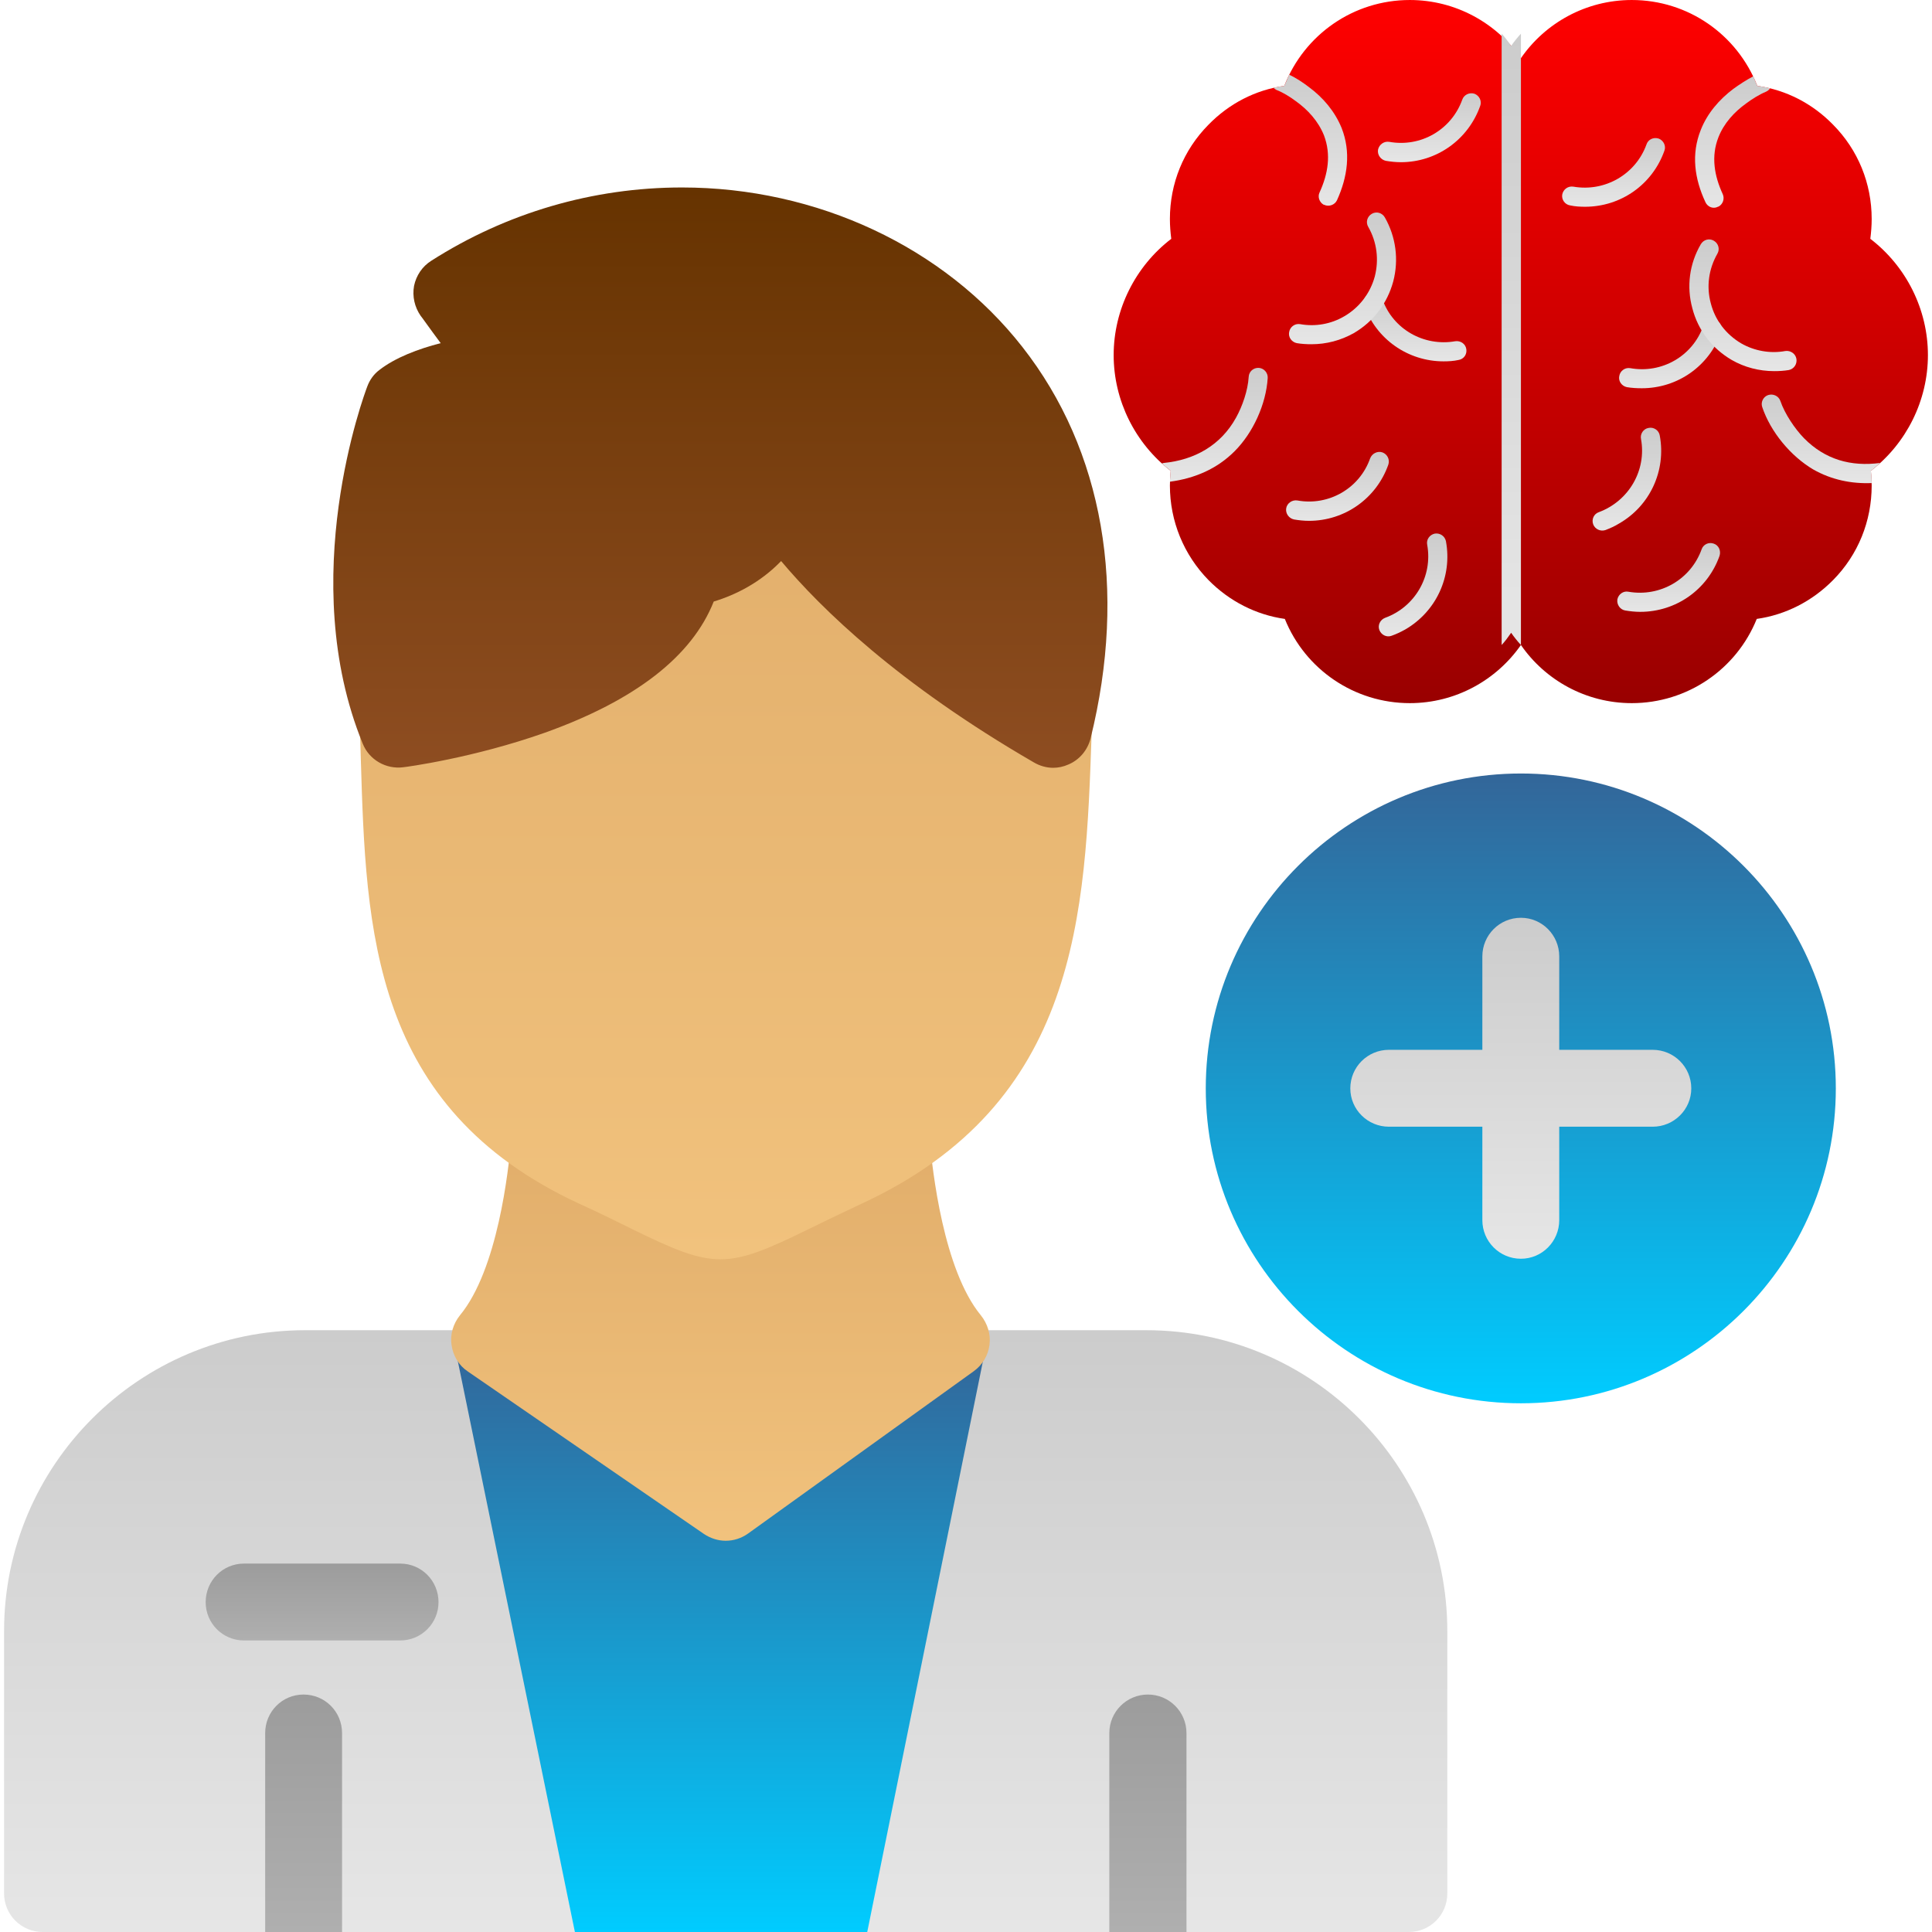 <?xml version="1.0" encoding="UTF-8"?>
<!DOCTYPE svg PUBLIC "-//W3C//DTD SVG 1.1//EN" "http://www.w3.org/Graphics/SVG/1.1/DTD/svg11.dtd">
<!-- Creator: CorelDRAW -->
<svg xmlns="http://www.w3.org/2000/svg" xml:space="preserve" width="7.111in" height="7.111in" version="1.1" style="shape-rendering:geometricPrecision; text-rendering:geometricPrecision; image-rendering:optimizeQuality; fill-rule:evenodd; clip-rule:evenodd"
viewBox="0 0 7111 7111"
 xmlns:xlink="http://www.w3.org/1999/xlink">
 <defs>
  <style type="text/css">
   <![CDATA[
    .fil4 {fill:url(#id0)}
    .fil16 {fill:url(#id1)}
    .fil19 {fill:url(#id2)}
    .fil24 {fill:url(#id3)}
    .fil18 {fill:url(#id4)}
    .fil7 {fill:url(#id5)}
    .fil2 {fill:url(#id6)}
    .fil9 {fill:url(#id7)}
    .fil13 {fill:url(#id8)}
    .fil21 {fill:url(#id9)}
    .fil25 {fill:url(#id10)}
    .fil3 {fill:url(#id11)}
    .fil12 {fill:url(#id12)}
    .fil6 {fill:url(#id13)}
    .fil14 {fill:url(#id14)}
    .fil15 {fill:url(#id15)}
    .fil10 {fill:url(#id16)}
    .fil8 {fill:url(#id17)}
    .fil5 {fill:url(#id18)}
    .fil11 {fill:url(#id19)}
    .fil23 {fill:url(#id20)}
    .fil22 {fill:url(#id21)}
    .fil20 {fill:url(#id22)}
    .fil0 {fill:url(#id23)}
    .fil1 {fill:url(#id24)}
    .fil17 {fill:url(#id25)}
   ]]>
  </style>
  <linearGradient id="id0" gradientUnits="userSpaceOnUse" x1="6702.06" y1="1778.31" x2="6702.06" y2="1451.98">
   <stop offset="0" style="stop-opacity:1; stop-color:#E6E6E6"/>
   <stop offset="1" style="stop-opacity:1; stop-color:#CCCCCC"/>
  </linearGradient>
  <linearGradient id="id1" gradientUnits="userSpaceOnUse" xlink:href="#id0" x1="2671.29" y1="7111.11" x2="2671.29" y2="4895.69">
  </linearGradient>
  <linearGradient id="id2" gradientUnits="userSpaceOnUse" x1="1185.52" y1="6038.32" x2="1185.52" y2="5754.77">
   <stop offset="0" style="stop-opacity:1; stop-color:#AFAFAF"/>
   <stop offset="1" style="stop-opacity:1; stop-color:#9C9C9C"/>
  </linearGradient>
  <linearGradient id="id3" gradientUnits="userSpaceOnUse" x1="2651.19" y1="2825.55" x2="2651.19" y2="689.902">
   <stop offset="0" style="stop-opacity:1; stop-color:#8E4D21"/>
   <stop offset="1" style="stop-opacity:1; stop-color:#663300"/>
  </linearGradient>
  <linearGradient id="id4" gradientUnits="userSpaceOnUse" xlink:href="#id2" x1="4225.19" y1="7111.11" x2="4225.19" y2="6236.8">
  </linearGradient>
  <linearGradient id="id5" gradientUnits="userSpaceOnUse" xlink:href="#id0" x1="5208.51" y1="1330.32" x2="5208.51" y2="1077.17">
  </linearGradient>
  <linearGradient id="id6" gradientUnits="userSpaceOnUse" xlink:href="#id0" x1="4471.3" y1="1772.65" x2="4471.3" y2="1353.67">
  </linearGradient>
  <linearGradient id="id7" gradientUnits="userSpaceOnUse" xlink:href="#id0" x1="5988.22" y1="1952.89" x2="5988.22" y2="1574.1">
  </linearGradient>
  <linearGradient id="id8" gradientUnits="userSpaceOnUse" xlink:href="#id0" x1="5200.96" y1="2342.3" x2="5200.96" y2="1963.5">
  </linearGradient>
  <linearGradient id="id9" gradientUnits="userSpaceOnUse" x1="2651.8" y1="4949.71" x2="2651.8" y2="7111.11">
   <stop offset="0" style="stop-opacity:1; stop-color:#336699"/>
   <stop offset="1" style="stop-opacity:1; stop-color:#00CCFF"/>
  </linearGradient>
  <linearGradient id="id10" gradientUnits="userSpaceOnUse" xlink:href="#id0" x1="5597.5" y1="4632.96" x2="5597.5" y2="3378.24">
  </linearGradient>
  <linearGradient id="id11" gradientUnits="userSpaceOnUse" xlink:href="#id0" x1="4822.74" y1="757.429" x2="4822.74" y2="274.665">
  </linearGradient>
  <linearGradient id="id12" gradientUnits="userSpaceOnUse" xlink:href="#id0" x1="4922.68" y1="1916.58" x2="4922.68" y2="1663.43">
  </linearGradient>
  <linearGradient id="id13" gradientUnits="userSpaceOnUse" xlink:href="#id0" x1="5260.98" y1="596.539" x2="5260.98" y2="343.386">
  </linearGradient>
  <linearGradient id="id14" gradientUnits="userSpaceOnUse" xlink:href="#id0" x1="5938.97" y1="761.181" x2="5938.97" y2="508.035">
  </linearGradient>
  <linearGradient id="id15" gradientUnits="userSpaceOnUse" xlink:href="#id0" x1="6141.92" y1="2251.76" x2="6141.92" y2="1998.62">
  </linearGradient>
  <linearGradient id="id16" gradientUnits="userSpaceOnUse" xlink:href="#id0" x1="6148.12" y1="1429.44" x2="6148.12" y2="1176.3">
  </linearGradient>
  <linearGradient id="id17" gradientUnits="userSpaceOnUse" xlink:href="#id0" x1="4941.34" y1="1267.27" x2="4941.34" y2="782.287">
  </linearGradient>
  <linearGradient id="id18" gradientUnits="userSpaceOnUse" xlink:href="#id0" x1="6377" y1="764.61" x2="6377" y2="281.484">
  </linearGradient>
  <linearGradient id="id19" gradientUnits="userSpaceOnUse" xlink:href="#id0" x1="6415.29" y1="1366.4" x2="6415.29" y2="881.413">
  </linearGradient>
  <linearGradient id="id20" gradientUnits="userSpaceOnUse" x1="2671.31" y1="1374.38" x2="2671.31" y2="4634.5">
   <stop offset="0" style="stop-opacity:1; stop-color:#E0AC69"/>
   <stop offset="1" style="stop-opacity:1; stop-color:#F1C27D"/>
  </linearGradient>
  <linearGradient id="id21" gradientUnits="userSpaceOnUse" xlink:href="#id20" x1="2651.74" y1="4067.83" x2="2651.74" y2="5670.69">
  </linearGradient>
  <linearGradient id="id22" gradientUnits="userSpaceOnUse" xlink:href="#id9" x1="5597.5" y1="2846.58" x2="5597.5" y2="5164.62">
  </linearGradient>
  <linearGradient id="id23" gradientUnits="userSpaceOnUse" x1="5597.51" y1="0" x2="5597.51" y2="2588.28">
   <stop offset="0" style="stop-opacity:1; stop-color:red"/>
   <stop offset="1" style="stop-opacity:1; stop-color:#990000"/>
  </linearGradient>
  <linearGradient id="id24" gradientUnits="userSpaceOnUse" xlink:href="#id0" x1="5562.28" y1="2374.11" x2="5562.28" y2="124.035">
  </linearGradient>
  <linearGradient id="id25" gradientUnits="userSpaceOnUse" xlink:href="#id2" x1="1117.4" y1="7111.11" x2="1117.4" y2="6236.8">
  </linearGradient>
 </defs>
 <g id="Layer_x0020_1">
  <path class="fil0" d="M6006 2588c-169,0 -319,-85 -408,-214 -90,129 -240,214 -409,214 -204,0 -385,-124 -460,-310 -106,-15 -204,-65 -281,-143 -91,-93 -142,-217 -142,-348 0,-18 1,-36 3,-54 -131,-101 -210,-259 -210,-426 0,-168 80,-327 212,-428 -3,-24 -5,-48 -5,-73 0,-131 50,-254 142,-347 76,-78 173,-128 279,-143 74,-189 255,-316 462,-316 169,0 319,85 409,214 89,-129 239,-214 408,-214 207,0 388,127 462,316 106,15 203,65 279,143 92,93 142,216 142,347 0,25 -2,49 -5,73 132,101 212,260 212,428 0,167 -79,325 -210,426 2,18 3,36 3,54 0,131 -50,255 -142,348 -77,78 -175,128 -281,143 -75,186 -256,310 -460,310z"/>
  <path class="fil1" d="M5598 2374c-13,-14 -25,-29 -36,-45 -11,16 -22,31 -35,45l0 -2250c13,14 24,29 35,45 11,-16 23,-31 36,-45l0 2250z"/>
  <path class="fil2" d="M4306 1773c1,-14 1,-27 3,-40 -11,-9 -22,-18 -33,-27 3,-1 5,-1 7,-2 114,-11 210,-65 266,-166 24,-43 44,-101 47,-151 1,-20 18,-34 37,-33 19,1 34,18 33,37 -6,97 -54,202 -122,270 -66,66 -148,100 -238,112z"/>
  <path class="fil3" d="M4687 323c13,-3 27,-5 40,-7 6,-14 12,-28 18,-41 26,12 51,29 72,45 53,39 96,90 121,151 35,89 22,180 -17,266 -8,17 -29,25 -47,17 -1,0 -2,-1 -3,-1 -15,-9 -22,-29 -14,-45 31,-68 43,-139 16,-210 -21,-52 -59,-94 -104,-126 -20,-15 -47,-32 -71,-41 -4,-2 -8,-5 -11,-8z"/>
  <path class="fil4" d="M6920 1704c-11,10 -22,20 -34,29 2,15 3,30 3,45 -75,3 -148,-12 -215,-50 -83,-49 -157,-138 -188,-230 -6,-18 4,-38 22,-44 19,-6 39,4 45,22 16,47 53,102 87,137 78,79 173,105 280,91z"/>
  <path class="fil5" d="M6453 281c5,12 10,23 15,35 16,2 31,5 47,9 -4,6 -9,10 -16,13 -24,10 -51,27 -71,42 -45,32 -83,74 -103,125 -28,71 -15,143 16,210 7,16 1,36 -15,45 -1,0 -2,1 -3,1 -17,9 -38,1 -46,-17 -40,-86 -53,-176 -17,-266 24,-61 68,-112 120,-151 22,-16 48,-33 73,-46z"/>
  <path class="fil6" d="M5156 597c132,0 248,-83 292,-207 7,-18 -3,-38 -21,-45 -19,-6 -39,4 -45,22 -40,111 -153,176 -269,155 -19,-3 -37,10 -41,29 -3,19 10,37 29,41 18,3 37,5 55,5z"/>
  <path class="fil7" d="M5313 1330c19,0 37,-1 55,-5 20,-3 32,-21 29,-40 -3,-20 -22,-32 -41,-29 -115,20 -229,-44 -268,-155 -7,-19 -27,-28 -45,-22 -18,7 -28,27 -22,45 44,124 161,206 292,206z"/>
  <path class="fil8" d="M4827 1267c55,0 108,-14 156,-41 72,-42 123,-109 145,-190 21,-80 10,-164 -31,-236 -10,-17 -31,-23 -48,-13 -17,10 -23,31 -13,48 32,56 40,121 24,183 -17,62 -57,114 -112,146 -49,29 -107,39 -163,29 -19,-3 -37,10 -40,29 -4,19 9,37 28,41 18,3 36,4 54,4z"/>
  <path class="fil9" d="M5959 1927c114,-65 174,-195 150,-324 -3,-19 -22,-32 -41,-28 -19,3 -32,22 -28,41 21,115 -45,228 -155,269 -18,6 -28,26 -21,45 7,18 27,27 45,21 18,-7 34,-14 50,-24z"/>
  <path class="fil10" d="M6043 1429c132,0 248,-82 292,-206 7,-18 -3,-38 -21,-45 -19,-6 -39,3 -45,22 -39,111 -153,176 -269,155 -19,-3 -37,10 -40,29 -4,19 9,37 28,41 18,3 37,4 55,4z"/>
  <path class="fil11" d="M6530 1366c18,0 36,-1 54,-4 19,-4 31,-22 28,-41 -3,-19 -22,-32 -41,-29 -55,10 -113,0 -162,-28 -56,-33 -96,-85 -112,-147 -17,-62 -8,-127 24,-183 10,-17 4,-38 -13,-48 -17,-10 -38,-4 -48,13 -42,72 -53,156 -31,236 21,81 73,148 145,190 47,27 101,41 156,41z"/>
  <path class="fil12" d="M4818 1917c131,0 248,-82 292,-207 6,-18 -3,-38 -22,-45 -18,-6 -38,4 -45,22 -39,111 -153,176 -268,155 -19,-3 -38,10 -41,29 -3,19 10,37 29,41 18,3 36,5 55,5z"/>
  <path class="fil13" d="M5172 2317c114,-66 174,-195 150,-325 -4,-19 -22,-31 -41,-28 -19,4 -32,22 -28,41 21,116 -45,229 -155,269 -18,7 -28,27 -21,45 7,18 27,28 45,21 17,-6 34,-14 50,-23z"/>
  <path class="fil14" d="M5834 761c132,0 248,-82 292,-206 7,-18 -3,-38 -21,-45 -19,-6 -39,3 -45,22 -40,110 -153,175 -269,155 -19,-3 -37,9 -41,29 -3,19 10,37 29,40 18,4 37,5 55,5z"/>
  <path class="fil15" d="M6037 2252c132,0 248,-82 292,-206 6,-19 -3,-39 -21,-45 -19,-7 -39,3 -45,21 -40,111 -153,176 -269,156 -19,-4 -37,9 -41,28 -3,19 10,38 29,41 18,3 37,5 55,5z"/>
  <path class="fil16" d="M5185 7111l-5028 0c-78,0 -142,-63 -142,-142l0 -966c0,-610 497,-1107 1108,-1107 1036,0 2057,0 3096,0 611,0 1108,497 1108,1107l0 966c0,79 -63,142 -142,142z"/>
  <path class="fil17" d="M1259 7111l-283 0 0 -732c0,-79 63,-142 141,-142 79,0 142,63 142,142l0 732z"/>
  <path class="fil18" d="M4367 7111l-284 0 0 -732c0,-79 64,-142 142,-142 78,0 142,63 142,142l0 732z"/>
  <path class="fil19" d="M1473 6038l-575 0c-78,0 -141,-63 -141,-141 0,-79 63,-142 141,-142l575 0c78,0 141,63 141,142 0,78 -63,141 -141,141z"/>
  <path class="fil20" d="M5598 5165c-640,0 -1160,-520 -1160,-1159 0,-639 520,-1159 1160,-1159 639,0 1159,520 1159,1159 0,639 -520,1159 -1159,1159z"/>
  <polygon class="fil21" points="1673,4951 2116,7111 3192,7111 3630,4950 3158,5110 2669,5461 2158,5110 "/>
  <path class="fil22" d="M2671 5671c-28,0 -56,-9 -80,-25l-869 -598c-33,-22 -54,-57 -60,-97 -6,-39 6,-79 31,-110 139,-168 179,-535 188,-643 7,-78 75,-136 153,-130 1115,93 157,91 1235,1 79,-7 147,51 153,129 10,109 50,475 188,643 25,31 37,70 32,109 -5,39 -26,74 -58,97l-830 597c-25,18 -54,27 -83,27z"/>
  <path class="fil23" d="M2652 4635c-87,0 -174,-37 -323,-110 -53,-26 -118,-59 -198,-95 -764,-354 -784,-1006 -803,-1637 -1,-35 -2,-70 -3,-105 -3,-78 58,-143 136,-146 38,-1 316,193 421,-3 929,-1726 1230,-1370 1728,1 49,134 242,1 271,2 78,3 140,68 137,146l0 9c-23,670 -47,1363 -846,1733 -79,37 -145,69 -198,95 -149,73 -236,110 -322,110z"/>
  <path class="fil24" d="M3876 2826c-24,0 -49,-7 -71,-20 -499,-289 -782,-565 -930,-741 -76,79 -168,125 -248,149 -80,202 -289,364 -622,483 -263,93 -510,126 -521,127 -63,8 -125,-27 -149,-87 -248,-607 6,-1286 17,-1315 9,-24 24,-45 44,-60 59,-46 144,-78 226,-99 -41,-55 -71,-98 -74,-101 -22,-32 -31,-71 -24,-110 8,-38 30,-71 63,-92 277,-177 596,-270 923,-270 497,0 965,219 1253,587 298,380 387,892 251,1441 -11,43 -41,79 -82,96 -18,8 -37,12 -56,12z"/>
  <path class="fil25" d="M5598 4633c-79,0 -142,-64 -142,-142l0 -344 -344 0c-78,0 -142,-63 -142,-141 0,-79 64,-142 142,-142l344 0 0 -344c0,-78 63,-142 142,-142 78,0 141,64 141,142l0 344 344 0c78,0 142,63 142,142 0,78 -64,141 -142,141l-344 0 0 344c0,78 -63,142 -141,142z"/>
 </g>
</svg>
